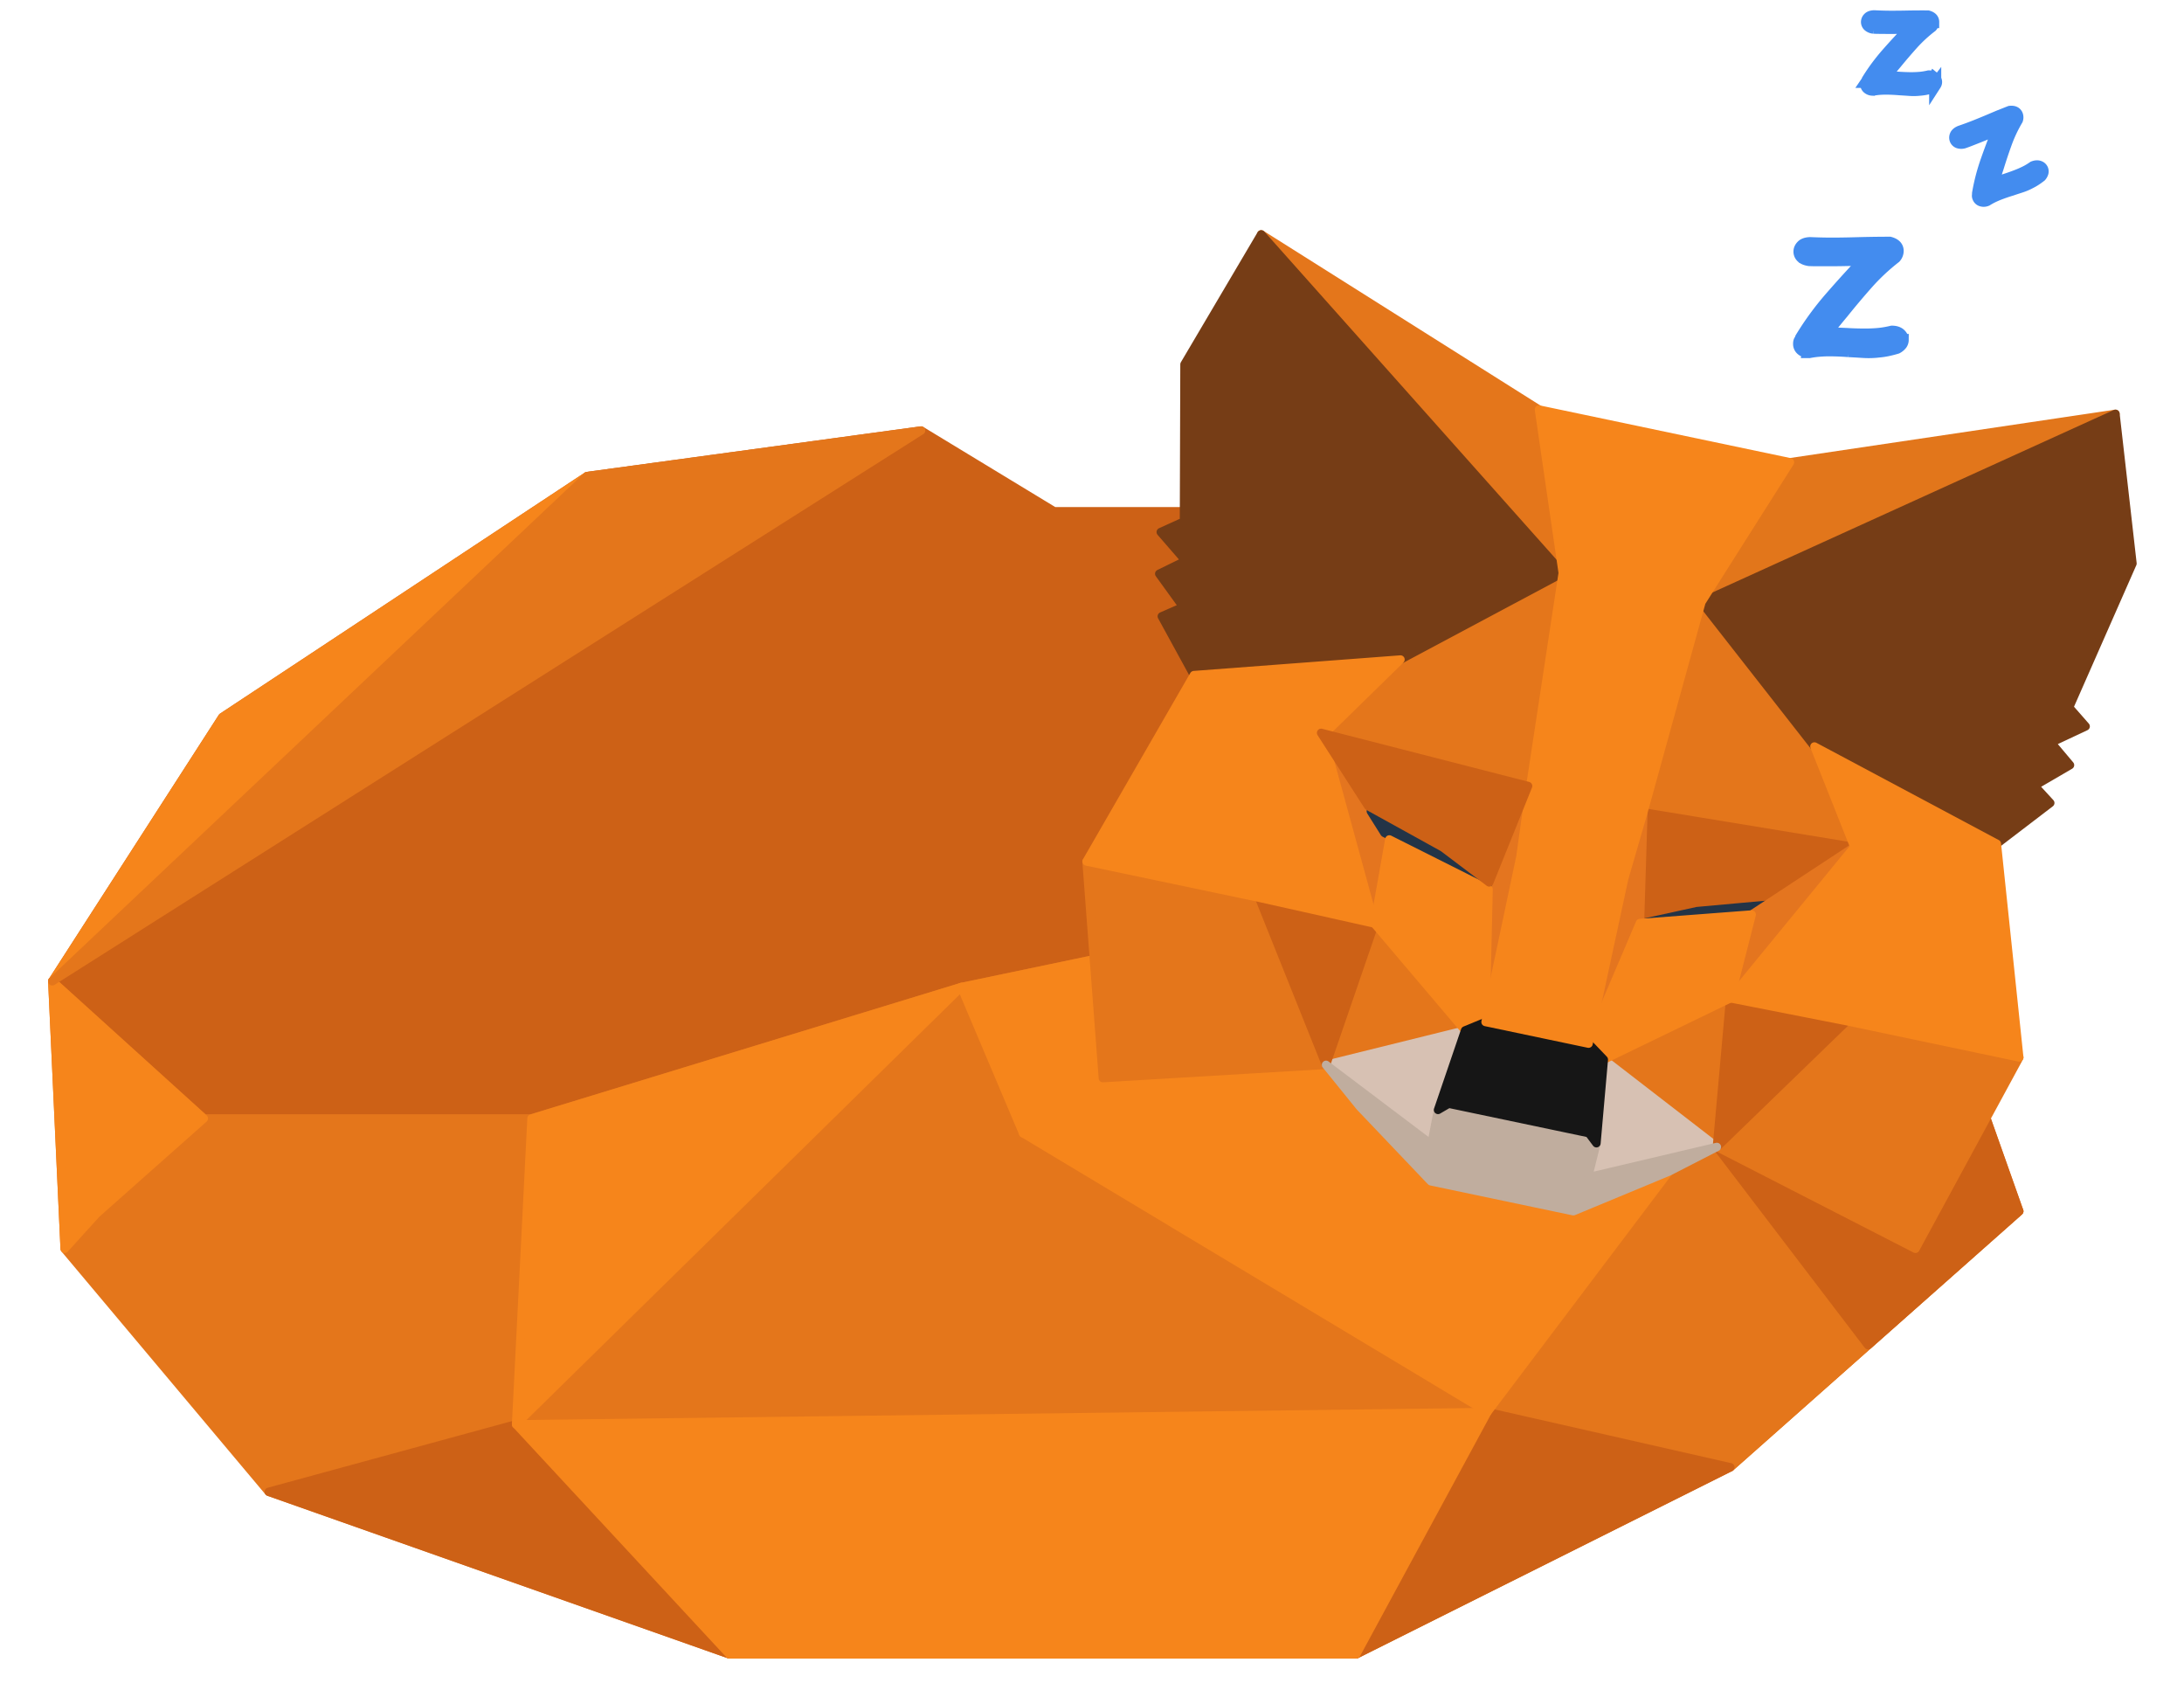 <svg xmlns="http://www.w3.org/2000/svg" width="130" height="101" viewBox="0 0 130 101">
    <defs>
        <filter id="a" width="108.1%" height="110.8%" x="-4%" y="-3.5%" filterUnits="objectBoundingBox">
            <feOffset dy="2" in="SourceAlpha" result="shadowOffsetOuter1"/>
            <feGaussianBlur in="shadowOffsetOuter1" result="shadowBlurOuter1" stdDeviation="1"/>
            <feColorMatrix in="shadowBlurOuter1" result="shadowMatrixOuter1" values="0 0 0 0 0 0 0 0 0 0 0 0 0 0 0 0 0 0 0.302 0"/>
            <feMerge>
                <feMergeNode in="shadowMatrixOuter1"/>
                <feMergeNode in="SourceGraphic"/>
            </feMerge>
        </filter>
    </defs>
    <g fill="none" fill-rule="evenodd">
        <g filter="url(#a)" transform="translate(3 11.946)">
            <path fill="#CD6116" d="M31.952 14.382L10.235 28.729.113 44.448l9.018 8.162h19.508l32.023-7.446 11.41-17.245-1.053-11.442H59.742l-7.914-4.803z"/>
            <path stroke="#CD6116" stroke-linecap="round" stroke-linejoin="round" stroke-width=".5" d="M60.662 45.164l11.41-17.245-1.053-11.442H59.742l-7.914-4.803-19.876 2.708-21.717 14.346L.113 44.448l9.018 8.162H28.64z"/>
            <path fill="#E4761B" d="M.85 60.366l12.146 14.462L40.418 84.5h37.309l22.27-11.133 17.197-15.237H71.946L54.221 44.79l-25.582 7.82H9.131L.113 44.448z"/>
            <path stroke="#E4761B" stroke-linecap="round" stroke-linejoin="round" stroke-width=".5" d="M.113 44.448L.85 60.366l12.147 14.462L40.418 84.5h37.309l22.27-11.133 17.197-15.237H71.947L54.22 44.79l-25.582 7.82H9.131L.113 44.448"/>
            <path fill="#E4761B" d="M117.194 58.131l-2.608-7.367-43.567-9.488L54.22 44.79l3.68 8.705 8.1 3.81 12.917 8.214 6.62 4.563 14.46 3.286z"/>
            <path stroke="#E4761B" stroke-linecap="round" stroke-linejoin="round" stroke-width=".5" d="M117.194 58.131l-2.608-7.367-43.567-9.488L54.22 44.79l3.68 8.705 8.1 3.81 12.917 8.214 6.62 4.563 14.46 3.286z"/>
            <path fill="#CD6116" d="M77.727 84.501l22.27-11.133-14.46-3.286z"/>
            <path stroke="#CD6116" stroke-linecap="round" stroke-linejoin="round" stroke-width=".5" d="M77.727 84.502l7.81-14.42 14.46 3.286z"/>
            <path fill="#CD6116" d="M12.996 74.828L40.418 84.5 27.719 70.812z"/>
            <path stroke="#CD6116" stroke-linecap="round" stroke-linejoin="round" stroke-width=".5" d="M40.418 84.502l-12.699-13.69-14.723 4.016z"/>
            <path fill="#F6851B" d="M27.72 70.812l12.698 13.69h37.308l7.811-14.42z"/>
            <path stroke="#F6851B" stroke-linecap="round" stroke-linejoin="round" stroke-width=".5" d="M27.72 70.812l57.817-.73-7.81 14.42h-37.31z"/>
            <path fill="#F6851B" d="M85.537 70.082l17.522-23.21-11.535-6.129-33.622 12.752z"/>
            <path stroke="#F6851B" stroke-linecap="round" stroke-linejoin="round" stroke-width=".5" d="M85.537 70.082l17.522-23.21-11.535-6.129-33.622 12.752z"/>
            <path fill="#F6851B" d="M57.902 53.495L54.22 44.79l16.798-3.514 4.413 5.348z"/>
            <path stroke="#F6851B" stroke-linecap="round" stroke-linejoin="round" stroke-width=".5" d="M57.902 53.495L54.22 44.79l16.798-3.514 4.413 5.348z"/>
            <path fill="#F6851B" d="M27.72 70.812L54.22 44.79l-25.582 7.82z"/>
            <path stroke="#F6851B" stroke-linecap="round" stroke-linejoin="round" stroke-width=".5" d="M27.72 70.812L54.22 44.79l-25.582 7.82z"/>
            <path fill="#F6851B" d="M.85 60.366l1.896-2.092 6.385-5.664-9.018-8.162z"/>
            <path stroke="#F6851B" stroke-linecap="round" stroke-linejoin="round" stroke-width=".5" d="M2.746 58.274l6.385-5.664-9.018-8.162.736 15.918z"/>
            <path fill="#F6851B" d="M10.235 28.728L.113 44.448 31.952 14.38z"/>
            <path stroke="#F6851B" stroke-linecap="round" stroke-linejoin="round" stroke-width=".5" d="M10.235 28.728L.113 44.448l31.839-30.066z"/>
            <path fill="#E4761B" d="M31.952 14.382L.113 44.448l51.715-32.774z"/>
            <path stroke="#E4761B" stroke-linecap="round" stroke-linejoin="round" stroke-width=".5" d="M.113 44.448l51.715-32.774-19.876 2.708z"/>
            <path fill="#CD6116" d="M117.194 58.131l-2.608-7.367-15.39 3.541 8.999 11.8z"/>
            <path stroke="#CD6116" stroke-linecap="round" stroke-linejoin="round" stroke-width=".5" d="M117.194 58.131l-2.608-7.367-15.39 3.541 8.999 11.8z"/>
            <path fill="#E2761B" d="M122.92 10.68L97.407 22.274l6.14-8.712z"/>
            <path stroke="#E2761B" stroke-linecap="round" stroke-linejoin="round" stroke-width=".5" d="M122.92 10.68L97.407 22.274l6.14-8.712z"/>
            <path fill="#E4761B" d="M72.072.001l18.352 20.967-1.82-10.544z"/>
            <path stroke="#E4761B" stroke-linecap="round" stroke-linejoin="round" stroke-width=".5" d="M72.072.001l18.352 20.967-1.82-10.544z"/>
            <path fill="#E4761B" d="M106.965 46.624l-7.77 7.681 11.82 6.061 6.18-11.387z"/>
            <path stroke="#E4761B" stroke-linecap="round" stroke-linejoin="round" stroke-width=".5" d="M106.965 46.624l-7.77 7.681 11.82 6.061 6.18-11.387z"/>
            <path fill="#E4761B" d="M61.675 37.319l.972 12.89 13.283-.79-3.941-10.14z"/>
            <path stroke="#E4761B" stroke-linecap="round" stroke-linejoin="round" stroke-width=".5" d="M61.675 37.319l.972 12.89 13.283-.79-3.941-10.14z"/>
            <path fill="#E4761B" d="M80.362 25.3l-4.617 4.513 12.323 3.162 2.416-13.37z"/>
            <path stroke="#E4761B" stroke-linecap="round" stroke-linejoin="round" stroke-width=".5" d="M80.362 25.3l-4.617 4.513 12.323 3.162 2.416-13.37z"/>
            <path fill="#E4761B" d="M105 30.475L98.004 21 94.82 34.393l12.558 2.064z"/>
            <path stroke="#E4761B" stroke-linecap="round" stroke-linejoin="round" stroke-width=".5" d="M105 30.475L98.004 21 94.82 34.393l12.558 2.064z"/>
            <path fill="#E4761B" d="M75.93 49.42l8.278-2.047-5.396-6.364z"/>
            <path stroke="#E4761B" stroke-linecap="round" stroke-linejoin="round" stroke-width=".5" d="M75.93 49.42l8.278-2.047-5.396-6.364z"/>
            <path fill="#E4761B" d="M92.465 49.107l6.73 5.198.802-8.846z"/>
            <path stroke="#E4761B" stroke-linecap="round" stroke-linejoin="round" stroke-width=".5" d="M92.465 49.107l6.73 5.198.802-8.846z"/>
            <path fill="#D7C1B3" d="M99.196 54.305l-6.731-5.198-.439 4.977-.502 2.028z"/>
            <path stroke="#D7C1B3" stroke-linecap="round" stroke-linejoin="round" stroke-width=".5" d="M99.196 54.305l-6.731-5.198-.439 4.977-.502 2.028z"/>
            <path fill="#D7C1B3" d="M75.93 49.42l6.274 4.735.392-2.051 1.612-4.731z"/>
            <path stroke="#D7C1B3" stroke-linecap="round" stroke-linejoin="round" stroke-width=".5" d="M75.93 49.42l6.274 4.735.392-2.051 1.612-4.731z"/>
            <path fill="#233447" d="M94.624 40.743l3.525-.925 4.617-.276-1.27.85z"/>
            <path stroke="#233447" stroke-linecap="round" stroke-linejoin="round" stroke-width=".5" d="M94.624 40.743l3.525-.925 4.617-.276-1.27.85z"/>
            <path fill="#CD6116" d="M75.93 49.42l2.988-8.687-6.972-1.257z"/>
            <path stroke="#CD6116" stroke-linecap="round" stroke-linejoin="round" stroke-width=".5" d="M75.93 49.42l2.988-8.687-6.972-1.257z"/>
            <path fill="#CD6116" d="M100.014 45.164l-.818 9.141 7.727-7.483z"/>
            <path stroke="#CD6116" stroke-linecap="round" stroke-linejoin="round" stroke-width=".5" d="M100.014 45.164l-.818 9.141 7.727-7.483z"/>
            <path fill="#CD6116" d="M107.378 36.457L94.82 34.393l-.19 6.111 3.32-.728 5.08-.46z"/>
            <path stroke="#CD6116" stroke-linecap="round" stroke-linejoin="round" stroke-width=".5" d="M107.378 36.457L94.82 34.393l-.19 6.111 3.32-.728 5.08-.46z"/>
            <path fill="#E4751F" d="M75.744 29.813l3.069 11.197.896-5.065z"/>
            <path stroke="#E4751F" stroke-linecap="round" stroke-linejoin="round" stroke-width=".5" d="M75.744 29.813l3.069 11.197.896-5.065z"/>
            <path fill="#E4751F" d="M101.27 40.473l-1.273 4.986 7.381-9.002z"/>
            <path stroke="#E4751F" stroke-linecap="round" stroke-linejoin="round" stroke-width=".5" d="M101.27 40.473l-1.273 4.986 7.381-9.002z"/>
            <path fill="#E4751F" d="M88.068 32.975l-2.506 6.103-.137 7.793 2.437-9.787z"/>
            <path stroke="#E4751F" stroke-linecap="round" stroke-linejoin="round" stroke-width=".5" d="M88.068 32.975l-2.506 6.103-.137 7.793 2.437-9.787z"/>
            <path fill="#E4751F" d="M94.82 34.393l-1.42 3.83-1.843 9.936 3.06-7.18z"/>
            <path stroke="#E4751F" stroke-linecap="round" stroke-linejoin="round" stroke-width=".5" d="M94.82 34.393l-1.42 3.83-1.843 9.936 3.06-7.18z"/>
            <path fill="#233447" d="M79.407 35.62l-.81-1.29 4.102 2.119 2.838 2.271z"/>
            <path stroke="#233447" stroke-linecap="round" stroke-linejoin="round" stroke-width=".5" d="M79.407 35.62l-.81-1.29 4.102 2.119 2.838 2.271z"/>
            <path fill="#F6851B" d="M94.616 40.98l-3.06 7.18.909.947 7.532-3.648 1.273-4.986z"/>
            <path stroke="#F6851B" stroke-linecap="round" stroke-linejoin="round" stroke-width=".5" d="M94.616 40.98l-3.06 7.18.909.947 7.532-3.648 1.273-4.986z"/>
            <path fill="#F6851B" d="M79.698 36.006l-.886 5.004 5.396 6.363 1.217-.502.181-7.9z"/>
            <path stroke="#F6851B" stroke-linecap="round" stroke-linejoin="round" stroke-width=".5" d="M79.698 36.006l-.886 5.004 5.396 6.363 1.217-.502.181-7.9z"/>
            <path fill="#C0AD9E" d="M91.524 56.112l.502-2.028-.45-.599-8.346-1.753-.634.372-.392 2.05-6.274-4.735 2.013 2.488 4.232 4.444 8.478 1.78 5.686-2.36 2.856-1.466z"/>
            <path stroke="#C0AD9E" stroke-linecap="round" stroke-linejoin="round" stroke-width=".5" d="M91.524 56.112l.502-2.028-.45-.599-8.346-1.753-.634.372-.392 2.05-6.274-4.735 2.013 2.488 4.232 4.444 8.478 1.78 5.686-2.36 2.856-1.466z"/>
            <path fill="#161616" d="M92.465 49.107l-.908-.948-6.132-1.288-1.217.502-1.612 4.73.634-.37 8.346 1.752.45.6z"/>
            <path stroke="#161616" stroke-linecap="round" stroke-linejoin="round" stroke-width=".5" d="M92.465 49.107l-.908-.948-6.132-1.288-1.217.502-1.612 4.73.634-.37 8.346 1.752.45.6z"/>
            <path fill="#763D16" d="M120.16 28.154l3.773-8.567-1.013-8.907-24.643 11.203 6.724 8.592 10.86 5.79 3.179-2.429-.938-1.022 2.113-1.231-1.126-1.338 2.057-.967z"/>
            <path stroke="#763D16" stroke-linecap="round" stroke-linejoin="round" stroke-width=".5" d="M120.16 28.154l3.773-8.567-1.013-8.907-24.643 11.203 6.724 8.592 10.86 5.79 3.179-2.429-.938-1.022 2.113-1.231-1.126-1.338 2.057-.967z"/>
            <path fill="#763D16" d="M67.506 7.736l-.031 9.353-1.383.627 1.485 1.711-1.575.77 1.428 1.975-1.275.558 1.913 3.498 12.294-.927 9.658-5.152L72.072.001z"/>
            <path stroke="#763D16" stroke-linecap="round" stroke-linejoin="round" stroke-width=".5" d="M67.506 7.736l-.031 9.353-1.383.627 1.485 1.711-1.575.77 1.428 1.975-1.275.558 1.913 3.498 12.294-.927 9.658-5.152L72.072.001z"/>
            <path fill="#F6851B" d="M115.861 36.266l-10.86-5.79 2.377 5.981-7.38 9.002 6.925 1.362 10.271 2.158z"/>
            <path stroke="#F6851B" stroke-linecap="round" stroke-linejoin="round" stroke-width=".5" d="M115.861 36.266l-10.86-5.79 2.377 5.981-7.38 9.002 6.925 1.362 10.271 2.158z"/>
            <path fill="#F6851B" d="M80.362 25.3l-12.294.928-6.393 11.09 10.272 2.158 6.865 1.534-3.067-11.197z"/>
            <path stroke="#F6851B" stroke-linecap="round" stroke-linejoin="round" stroke-width=".5" d="M80.362 25.3l-12.294.928-6.393 11.09 10.272 2.158 6.865 1.534-3.067-11.197z"/>
            <path fill="#F6851B" d="M94.82 34.393l3.457-12.51 5.27-8.321-14.943-3.138 1.416 9.725-1.952 12.826-.565 4.056-2.078 9.84 6.132 1.288 2.122-9.83z"/>
            <path stroke="#F6851B" stroke-linecap="round" stroke-linejoin="round" stroke-width=".5" d="M94.82 34.393l3.457-12.51 5.27-8.321-14.943-3.138 1.416 9.725-1.952 12.826-.565 4.056-2.078 9.84 6.132 1.288 2.122-9.83z"/>
            <path fill="#CD6116" d="M78.441 34.025l4.457 2.464 2.747 2.075 2.314-5.737-12.323-3.162z"/>
            <path stroke="#CD6116" stroke-linecap="round" stroke-linejoin="round" stroke-width=".5" d="M78.441 34.025l4.457 2.464 2.747 2.075 2.314-5.737-12.323-3.162z"/>
        </g>
        <path fill="#438CEF" d="M107.63 20.948a.635.635 0 0 1-.379-.143.425.425 0 0 1-.16-.347c0-.084.014-.149.045-.194a.526.526 0 0 0 .069-.149 17.45 17.45 0 0 1 1.766-2.412 65.132 65.132 0 0 1 2.052-2.253c-.13 0-.25.002-.361.006a9.713 9.713 0 0 1-.351.006 50.539 50.539 0 0 1-1.645.022h-.489c-.165 0-.328-.003-.489-.01-.2-.031-.345-.092-.437-.184a.436.436 0 0 1-.138-.32c0-.12.05-.233.15-.335.099-.103.26-.158.483-.166.521.023 1.027.032 1.518.029.49-.004.981-.014 1.472-.029a70.43 70.43 0 0 1 1.749-.023c.314.084.47.248.47.49a.59.59 0 0 1-.149.377c-.606.472-1.16.99-1.662 1.557a45.618 45.618 0 0 0-1.466 1.74c-.223.266-.408.492-.558.678-.15.187-.29.371-.42.554h.127c.176 0 .356.004.54.011l.54.023c.369.023.74.034 1.116.034.261 0 .52-.011.777-.034.257-.023.527-.069.811-.137.207 0 .366.05.477.148.111.1.167.213.167.343a.428.428 0 0 1-.075.24.8.8 0 0 1-.27.227 6.738 6.738 0 0 1-.53.137 4.215 4.215 0 0 1-.528.08 5.08 5.08 0 0 1-.926.029c-.303-.02-.604-.037-.903-.052a14.642 14.642 0 0 0-1.15-.046c-.192 0-.385.008-.581.024a5.364 5.364 0 0 0-.592.08h-.07z"/>
        <path stroke="#438CEF" stroke-width=".72" d="M107.63 20.948a.635.635 0 0 1-.379-.143.425.425 0 0 1-.16-.347c0-.084.014-.149.045-.194a.526.526 0 0 0 .069-.149 17.45 17.45 0 0 1 1.766-2.412 65.132 65.132 0 0 1 2.052-2.253c-.13 0-.25.002-.361.006a9.713 9.713 0 0 1-.351.006 50.539 50.539 0 0 1-1.645.022h-.489c-.165 0-.328-.003-.489-.01-.2-.031-.345-.092-.437-.184a.436.436 0 0 1-.138-.32c0-.12.05-.233.15-.335.099-.103.26-.158.483-.166.521.023 1.027.032 1.518.029.49-.004.981-.014 1.472-.029a70.43 70.43 0 0 1 1.749-.023c.314.084.47.248.47.49a.59.59 0 0 1-.149.377c-.606.472-1.16.99-1.662 1.557a45.618 45.618 0 0 0-1.466 1.74c-.223.266-.408.492-.558.678-.15.187-.29.371-.42.554h.127c.176 0 .356.004.54.011l.54.023c.369.023.74.034 1.116.034.261 0 .52-.011.777-.034.257-.023.527-.069.811-.137.207 0 .366.05.477.148.111.1.167.213.167.343a.428.428 0 0 1-.075.24.8.8 0 0 1-.27.227 6.738 6.738 0 0 1-.53.137 4.215 4.215 0 0 1-.528.08 5.08 5.08 0 0 1-.926.029c-.303-.02-.604-.037-.903-.052a14.642 14.642 0 0 0-1.15-.046c-.192 0-.385.008-.581.024a5.364 5.364 0 0 0-.592.08h-.07z"/>
        <path fill="#438CEF" d="M118.218 11.923a.431.431 0 0 1-.274.003.29.29 0 0 1-.187-.178.231.231 0 0 1-.02-.133.35.35 0 0 0 .006-.11c.11-.649.278-1.297.506-1.945.228-.649.47-1.287.726-1.916a6.906 6.906 0 0 0-.226.092c-.069.03-.142.06-.219.09a34.6 34.6 0 0 1-1.025.417l-.307.12c-.103.04-.206.078-.309.113a.525.525 0 0 1-.32-.007.296.296 0 0 1-.166-.167.32.32 0 0 1 .01-.247c.037-.089.124-.163.262-.222.332-.114.652-.232.959-.355.307-.122.612-.249.916-.378a44.502 44.502 0 0 1 1.09-.443c.218-.025.358.039.418.191a.4.4 0 0 1 0 .273c-.262.444-.48.906-.654 1.384-.173.478-.335.961-.485 1.45-.074.221-.134.409-.181.562a8.3 8.3 0 0 0-.125.45l.079-.031c.11-.043.224-.085.341-.126l.345-.118c.237-.076.473-.16.708-.252a5.92 5.92 0 0 0 .478-.212c.156-.077.314-.172.474-.284.13-.05.243-.059.337-.024a.304.304 0 0 1 .19.173c.02.053.024.11.013.169a.538.538 0 0 1-.113.21 4.675 4.675 0 0 1-.298.215 2.83 2.83 0 0 1-.312.18 3.42 3.42 0 0 1-.573.244c-.195.063-.388.126-.579.19a9.928 9.928 0 0 0-.732.253c-.12.047-.24.1-.359.157a3.653 3.653 0 0 0-.351.195l-.043.017z"/>
        <path stroke="#438CEF" stroke-width=".72" d="M118.218 11.923a.431.431 0 0 1-.274.003.29.29 0 0 1-.187-.178.231.231 0 0 1-.02-.133.35.35 0 0 0 .006-.11c.11-.649.278-1.297.506-1.945.228-.649.47-1.287.726-1.916a6.906 6.906 0 0 0-.226.092c-.069.03-.142.06-.219.09a34.6 34.6 0 0 1-1.025.417l-.307.12c-.103.04-.206.078-.309.113a.525.525 0 0 1-.32-.007.296.296 0 0 1-.166-.167.32.32 0 0 1 .01-.247c.037-.089.124-.163.262-.222.332-.114.652-.232.959-.355.307-.122.612-.249.916-.378a44.502 44.502 0 0 1 1.09-.443c.218-.025.358.039.418.191a.4.4 0 0 1 0 .273c-.262.444-.48.906-.654 1.384-.173.478-.335.961-.485 1.45-.074.221-.134.409-.181.562a8.3 8.3 0 0 0-.125.45l.079-.031c.11-.043.224-.085.341-.126l.345-.118c.237-.076.473-.16.708-.252a5.92 5.92 0 0 0 .478-.212c.156-.077.314-.172.474-.284.13-.05.243-.059.337-.024a.304.304 0 0 1 .19.173c.02.053.024.11.013.169a.538.538 0 0 1-.113.21 4.675 4.675 0 0 1-.298.215 2.83 2.83 0 0 1-.312.18 3.42 3.42 0 0 1-.573.244c-.195.063-.388.126-.579.19a9.928 9.928 0 0 0-.732.253c-.12.047-.24.1-.359.157a3.653 3.653 0 0 0-.351.195l-.043.017z"/>
        <path fill="#438CEF" d="M111.448 5.335a.43.43 0 0 1-.256-.098.287.287 0 0 1-.106-.235c0-.057.011-.1.032-.13a.355.355 0 0 0 .047-.1c.346-.561.747-1.1 1.203-1.616.457-.517.922-1.02 1.396-1.507-.087-.001-.17 0-.244.001a6.264 6.264 0 0 1-.236.002 31.16 31.16 0 0 1-1.109.007l-.329-.003c-.111 0-.221-.004-.33-.01a.52.52 0 0 1-.293-.126.294.294 0 0 1-.091-.216.32.32 0 0 1 .103-.226c.067-.068.176-.104.326-.109.351.019.692.028 1.023.028.33 0 .661-.003.992-.011a46.835 46.835 0 0 1 1.178-.006c.212.058.317.17.316.333a.398.398 0 0 1-.103.253 8.309 8.309 0 0 0-1.13 1.04c-.34.38-.673.767-.997 1.164-.151.179-.278.33-.38.455a8.355 8.355 0 0 0-.286.37l.086.001c.118 0 .24.005.364.01l.364.019c.248.017.498.027.751.03.176 0 .35-.006.524-.02.173-.014.356-.043.547-.088.14.001.247.036.32.103a.302.302 0 0 1 .112.231c0 .057-.019.11-.052.161a.542.542 0 0 1-.184.153c-.12.035-.238.064-.357.09a2.788 2.788 0 0 1-.357.05c-.212.024-.42.029-.624.014a53.793 53.793 0 0 0-.608-.04 9.879 9.879 0 0 0-.775-.036 5.11 5.11 0 0 0-.391.012c-.132.01-.265.026-.4.05h-.046z"/>
        <path stroke="#438CEF" stroke-width=".72" d="M111.448 5.335a.43.43 0 0 1-.256-.098.287.287 0 0 1-.106-.235c0-.057.011-.1.032-.13a.355.355 0 0 0 .047-.1c.346-.561.747-1.1 1.203-1.616.457-.517.922-1.02 1.396-1.507-.087-.001-.17 0-.244.001a6.264 6.264 0 0 1-.236.002 31.16 31.16 0 0 1-1.109.007l-.329-.003c-.111 0-.221-.004-.33-.01a.52.52 0 0 1-.293-.126.294.294 0 0 1-.091-.216.32.32 0 0 1 .103-.226c.067-.068.176-.104.326-.109.351.019.692.028 1.023.028.33 0 .661-.003.992-.011a46.835 46.835 0 0 1 1.178-.006c.212.058.317.17.316.333a.398.398 0 0 1-.103.253 8.309 8.309 0 0 0-1.13 1.04c-.34.38-.673.767-.997 1.164-.151.179-.278.33-.38.455a8.355 8.355 0 0 0-.286.37l.086.001c.118 0 .24.005.364.01l.364.019c.248.017.498.027.751.03.176 0 .35-.006.524-.02.173-.014.356-.043.547-.088.14.001.247.036.32.103a.302.302 0 0 1 .112.231c0 .057-.019.11-.052.161a.542.542 0 0 1-.184.153c-.12.035-.238.064-.357.09a2.788 2.788 0 0 1-.357.05c-.212.024-.42.029-.624.014a53.793 53.793 0 0 0-.608-.04 9.879 9.879 0 0 0-.775-.036 5.11 5.11 0 0 0-.391.012c-.132.01-.265.026-.4.05h-.046z"/>
    </g>
</svg>
